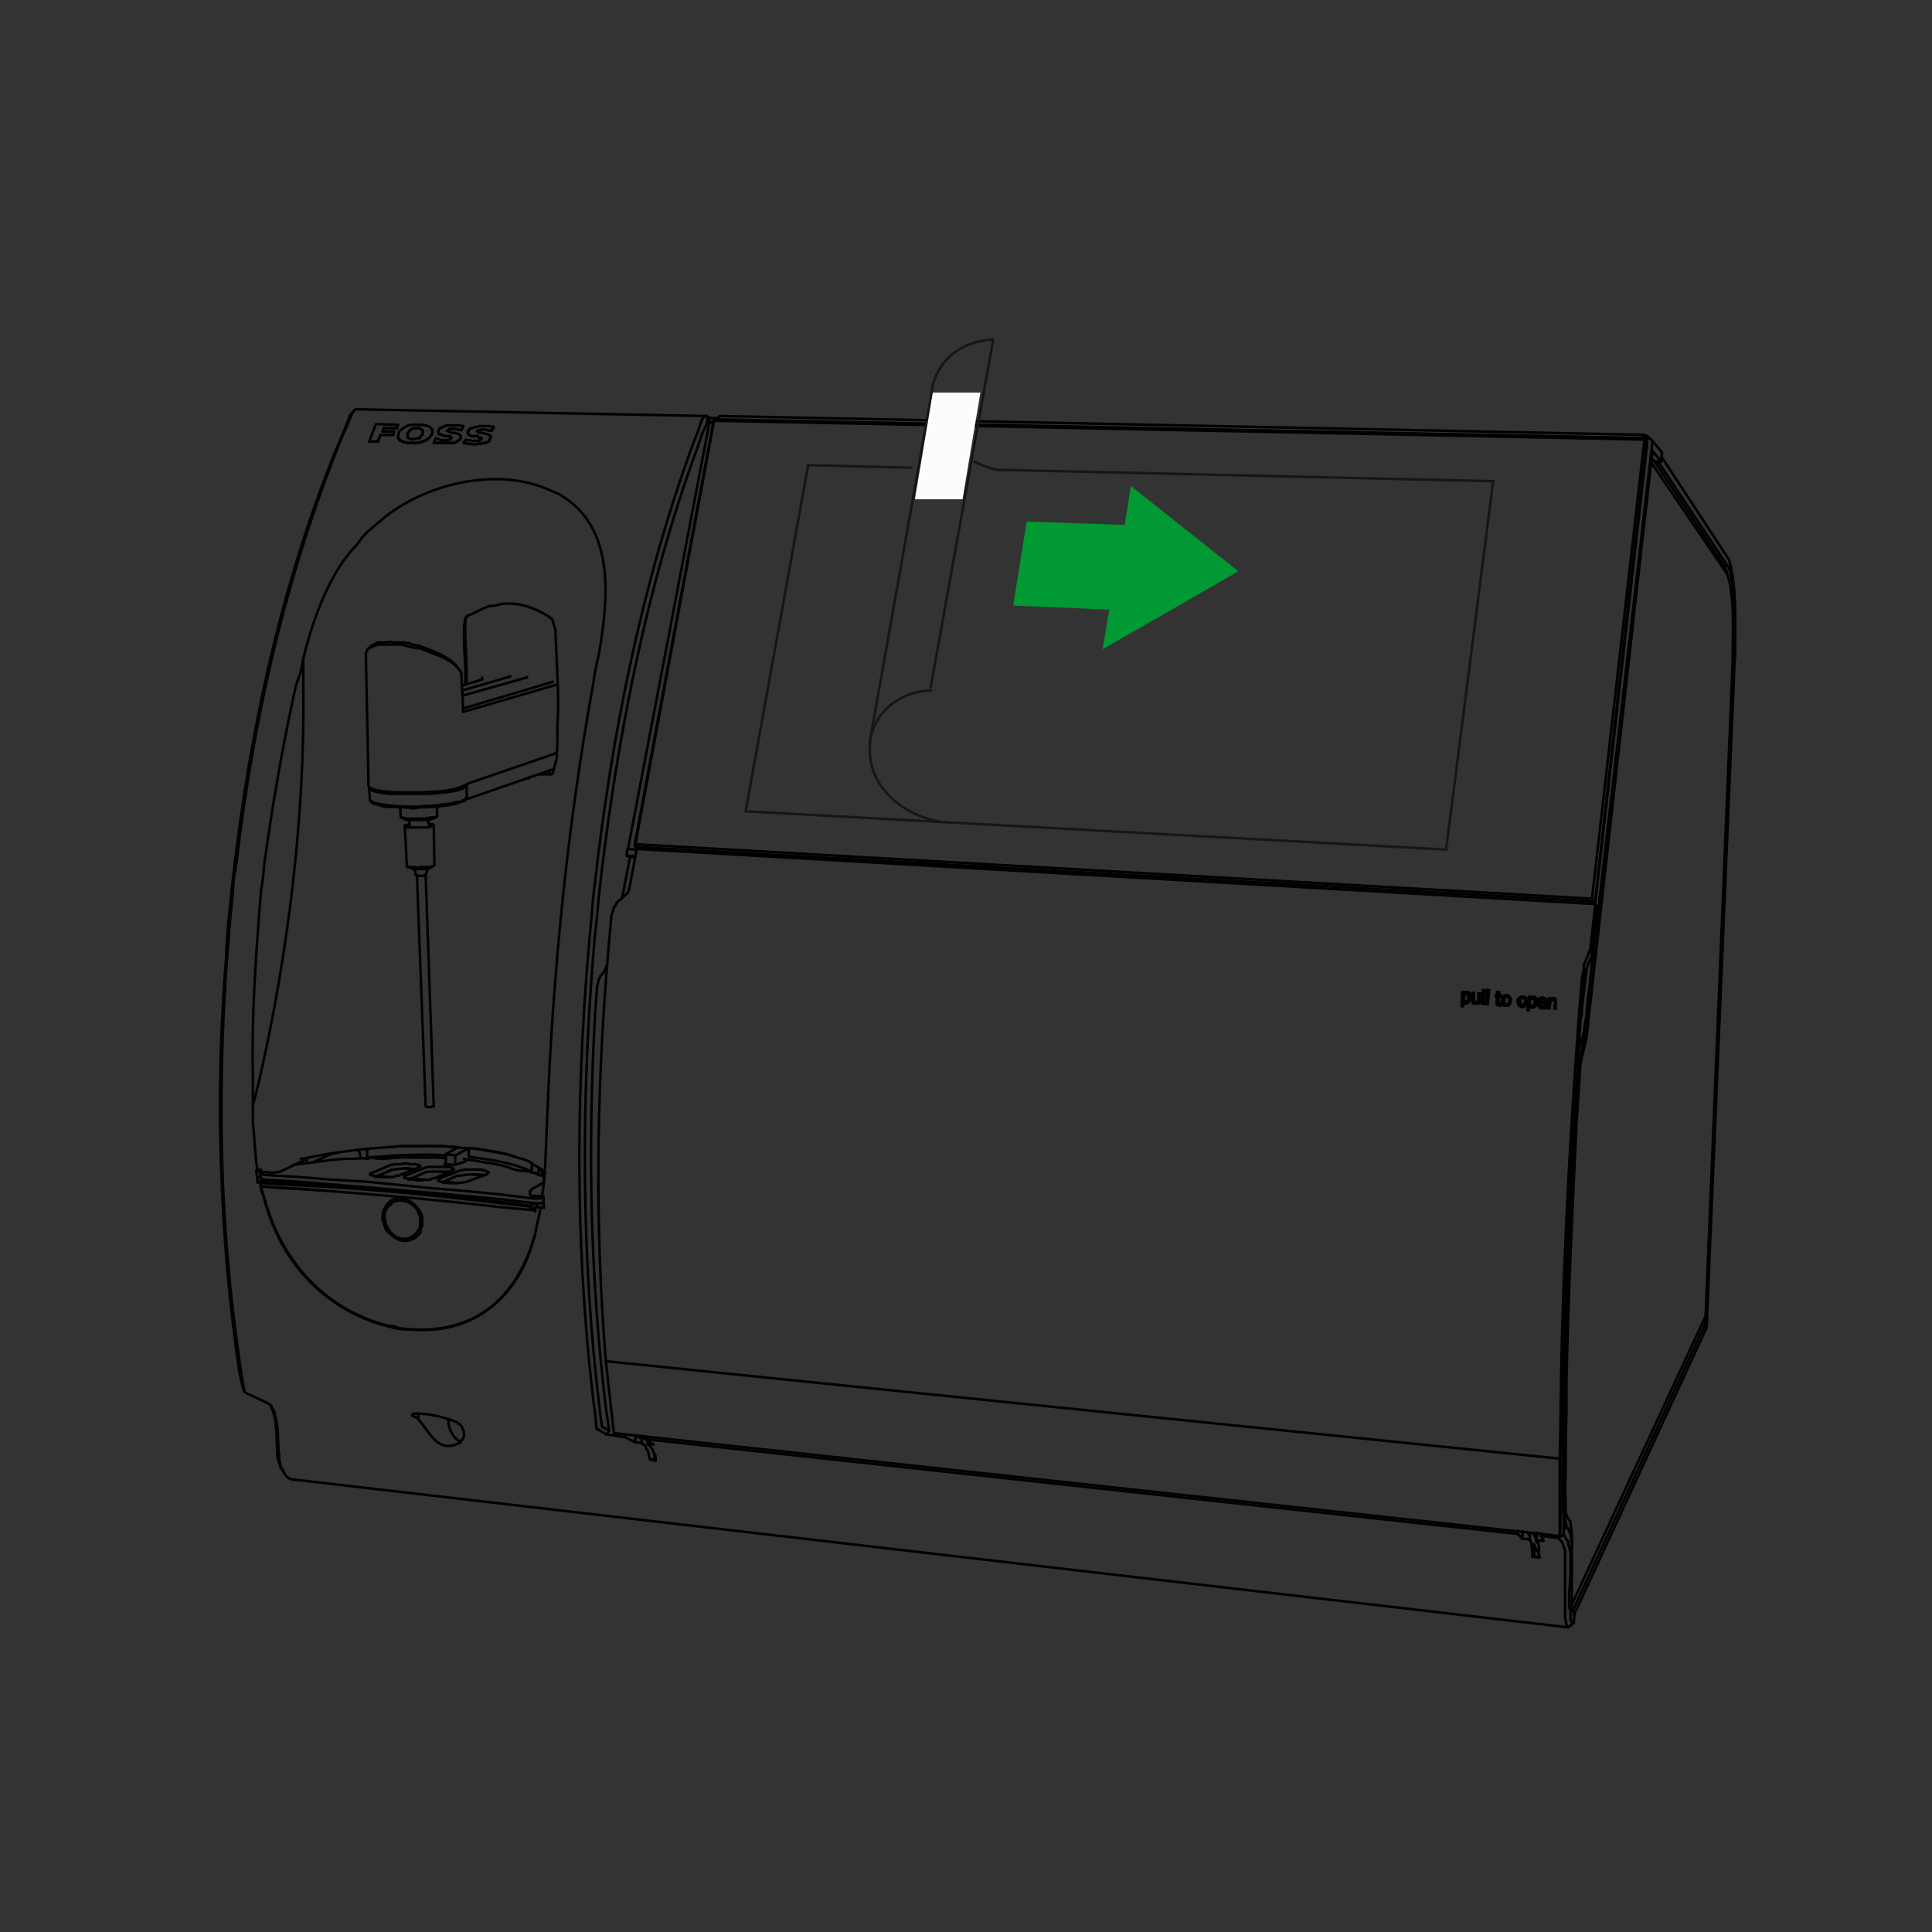<?xml version="1.0" encoding="utf-8"?>
<!-- Generator: Adobe Illustrator 23.0.1, SVG Export Plug-In . SVG Version: 6.00 Build 0)  -->
<svg version="1.1" id="Layer_1" xmlns="http://www.w3.org/2000/svg" xmlns:xlink="http://www.w3.org/1999/xlink" x="0px" y="0px"
	 viewBox="0 0 1000 1000" style="enable-background:new 0 0 1000 1000;" xml:space="preserve">
<rect x="0" y="0" width="1000" height="1000" fill="#333333" stroke="none"/>
<style type="text/css">
	.st0{fill:#AFB1B4;}
	.st1{fill:#CED0D1;}
	.st2{fill:none;stroke:#151616;stroke-width:0.99;stroke-miterlimit:10;}
	.st3{fill:none;stroke:#000000;stroke-width:6.561;stroke-miterlimit:10;}
	.st4{fill-rule:evenodd;clip-rule:evenodd;fill:#070A09;}
	.st5{fill-rule:evenodd;clip-rule:evenodd;fill:#009933;}
	.st6{fill:none;stroke:#000000;stroke-width:0.99;stroke-miterlimit:10;}
	.st7{fill:none;stroke:#000000;stroke-width:0.99;stroke-linecap:round;stroke-linejoin:round;stroke-miterlimit:10;}
	.st8{fill:none;stroke:#000000;stroke-width:1.305;stroke-linecap:round;stroke-linejoin:round;stroke-miterlimit:10;}
	.st9{fill:none;stroke:#151616;stroke-width:1.305;stroke-miterlimit:10;}
	.st10{fill-rule:evenodd;clip-rule:evenodd;fill:#FCFCFC;}
	.st11{fill:none;stroke:#FEFEFE;stroke-width:1.305;stroke-miterlimit:10;}
	.st12{fill:none;stroke:#000000;stroke-width:1.197;stroke-linecap:round;stroke-linejoin:round;stroke-miterlimit:10;}
	.st13{fill-rule:evenodd;clip-rule:evenodd;fill:#FFFFFF;}
	.st14{fill:none;stroke:#151616;stroke-width:1.197;stroke-miterlimit:10;}
	.st15{fill-rule:evenodd;clip-rule:evenodd;}
	.st16{fill:none;stroke:#000000;stroke-width:1.197;stroke-miterlimit:10;}
	.st17{fill:#FFFFFF;}
	.st18{fill-rule:evenodd;clip-rule:evenodd;fill:none;}
	.st19{fill:none;stroke:#009933;stroke-width:6.99;stroke-miterlimit:10;}
	.st20{fill:#009933;}
	.st21{fill:none;stroke:#009933;stroke-width:15.379;stroke-miterlimit:10;}
	.st22{fill:none;stroke:#000000;stroke-width:0.961;stroke-linecap:round;stroke-linejoin:round;stroke-miterlimit:10;}
	.st23{fill:none;stroke:#151616;stroke-width:1.049;stroke-miterlimit:10;}
	.st24{fill:#151616;}
	.st25{fill:none;stroke:#000000;stroke-width:0.961;stroke-miterlimit:10;}
	.st26{fill:none;stroke:#151616;stroke-width:0.961;stroke-miterlimit:10;}
	.st27{fill:none;stroke:#151616;stroke-width:0.225;stroke-miterlimit:10;}
	.st28{fill:none;stroke:#000000;stroke-width:0.993;stroke-linecap:round;stroke-linejoin:round;stroke-miterlimit:10;}
	.st29{fill:none;stroke:#151616;stroke-width:0.993;stroke-miterlimit:10;}
	.st30{fill:none;stroke:#FEFEFE;stroke-width:0.993;stroke-miterlimit:10;}
	.st31{fill:none;stroke:#151616;stroke-width:0.993;stroke-linecap:round;stroke-linejoin:round;stroke-miterlimit:10;}
	.st32{fill:none;stroke:#151616;stroke-width:1.259;stroke-miterlimit:10;}
	.st33{fill:none;stroke:#000000;stroke-width:1.625;stroke-linecap:round;stroke-linejoin:round;stroke-miterlimit:10;}
	.st34{fill:#8F9194;}
	.st35{fill:none;stroke:#151616;stroke-width:1.159;stroke-miterlimit:10;}
	.st36{fill:#AFB1B4;stroke:#000000;stroke-width:1.115;stroke-miterlimit:10;}
	.st37{fill:none;stroke:#009933;stroke-width:7.578;stroke-miterlimit:10;}
	.st38{fill:none;stroke:#009933;stroke-width:16.671;stroke-miterlimit:10;}
	.st39{fill:#FFFFFF;stroke:#151616;stroke-width:1.259;stroke-miterlimit:10;}
	.st40{fill:none;stroke:#000000;stroke-width:1.518;stroke-linecap:round;stroke-linejoin:round;stroke-miterlimit:10;}
	.st41{fill-rule:evenodd;clip-rule:evenodd;fill:#C8C8C8;}
	.st42{fill:#C7C7C7;}
	.st43{fill:none;stroke:#000000;stroke-width:1.508;stroke-linecap:round;stroke-linejoin:round;stroke-miterlimit:10;}
	.st44{fill:none;stroke:#151616;stroke-width:1.508;stroke-miterlimit:10;}
	.st45{fill:none;stroke:#000000;stroke-width:0.981;stroke-linecap:round;stroke-linejoin:round;stroke-miterlimit:10;}
	.st46{fill:none;stroke:#151616;stroke-width:0.981;stroke-miterlimit:10;}
	.st47{fill:none;stroke:#FEFEFE;stroke-width:0.981;stroke-miterlimit:10;}
	.st48{fill:none;stroke:#151616;stroke-width:0.981;stroke-linecap:round;stroke-linejoin:round;stroke-miterlimit:10;}
	.st49{fill:none;stroke:#151616;stroke-width:0.698;stroke-miterlimit:10;}
	.st50{fill:none;stroke:#151616;stroke-width:4.186;stroke-miterlimit:10;}
	.st51{fill:none;stroke:#000000;stroke-width:0.785;stroke-linecap:round;stroke-linejoin:round;stroke-miterlimit:10;}
	.st52{fill:none;stroke:#151616;stroke-width:0.785;stroke-miterlimit:10;}
	.st53{fill:none;stroke:#000000;stroke-width:1.078;stroke-linecap:round;stroke-linejoin:round;stroke-miterlimit:10;}
	.st54{fill:none;stroke:#151616;stroke-width:1.078;stroke-miterlimit:10;}
	.st55{fill-rule:evenodd;clip-rule:evenodd;fill:#009933;stroke:#009933;stroke-miterlimit:10;}
	.st56{fill:#CED0D1;stroke:#000000;stroke-width:1.115;stroke-miterlimit:10;}
	.st57{fill:#C8C8C8;}
	.st58{fill:none;stroke:#151616;stroke-width:1.518;stroke-miterlimit:10;}
	.st59{clip-path:url(#SVGID_4_);}
	.st60{clip-path:url(#SVGID_6_);}
	.st61{clip-path:url(#SVGID_8_);}
	.st62{clip-path:url(#SVGID_10_);}
	.st63{clip-path:url(#SVGID_14_);}
	.st64{clip-path:url(#SVGID_16_);}
	.st65{clip-path:url(#SVGID_18_);}
	.st66{clip-path:url(#SVGID_20_);}
	.st67{clip-path:url(#SVGID_24_);}
	.st68{clip-path:url(#SVGID_26_);}
	.st69{clip-path:url(#SVGID_28_);}
	.st70{clip-path:url(#SVGID_30_);}
	.st71{clip-path:url(#SVGID_34_);}
	.st72{clip-path:url(#SVGID_38_);}
	.st73{clip-path:url(#SVGID_42_);}
	.st74{clip-path:url(#SVGID_46_);}
	.st75{clip-path:url(#SVGID_48_);}
	.st76{clip-path:url(#SVGID_50_);}
	.st77{clip-path:url(#SVGID_52_);}
	.st78{fill:#7A7A7A;}
	.st79{clip-path:url(#SVGID_56_);}
	.st80{clip-path:url(#SVGID_58_);}
	.st81{clip-path:url(#SVGID_60_);}
	.st82{clip-path:url(#SVGID_62_);}
	.st83{clip-path:url(#SVGID_66_);}
	.st84{clip-path:url(#SVGID_68_);}
	.st85{clip-path:url(#SVGID_70_);}
	.st86{clip-path:url(#SVGID_72_);}
	.st87{clip-path:url(#SVGID_76_);}
	.st88{clip-path:url(#SVGID_78_);}
	.st89{clip-path:url(#SVGID_80_);}
	.st90{clip-path:url(#SVGID_82_);}
	.st91{clip-path:url(#SVGID_86_);}
	.st92{clip-path:url(#SVGID_88_);}
	.st93{clip-path:url(#SVGID_90_);fill:#FFFFFF;}
	.st94{clip-path:url(#SVGID_92_);}
	.st95{clip-path:url(#SVGID_94_);}
	.st96{clip-path:url(#SVGID_96_);}
	.st97{clip-path:url(#SVGID_98_);}
	.st98{clip-path:url(#SVGID_102_);}
	.st99{clip-path:url(#SVGID_104_);}
	.st100{clip-path:url(#SVGID_106_);fill:#FFFFFF;}
	.st101{clip-path:url(#SVGID_108_);}
	.st102{clip-path:url(#SVGID_110_);}
	.st103{clip-path:url(#SVGID_112_);}
	.st104{clip-path:url(#SVGID_114_);}
	.st105{clip-path:url(#SVGID_118_);}
	.st106{clip-path:url(#SVGID_120_);}
	.st107{clip-path:url(#SVGID_122_);}
</style>
<polyline class="st8" points="226.24,422.01 226.24,422.36 225.54,422.71 224.5,423.06 223.11,423.06 221.72,423.4 219.98,423.75 
	210.58,423.75 209.19,423.4 208.15,423.06 207.8,423.06 207.45,422.71 "/>
<polyline class="st8" points="208.49,423.4 208.84,423.75 210.93,424.45 221.37,424.45 222.76,424.1 224.85,423.4 225.54,423.06 "/>
<line class="st8" x1="208.49" y1="423.4" x2="207.45" y2="423.06"/>
<line class="st8" x1="225.54" y1="423.06" x2="226.24" y2="422.36"/>
<line class="st8" x1="226.24" y1="417.49" x2="226.24" y2="422.01"/>
<line class="st8" x1="207.1" y1="417.84" x2="207.45" y2="422.71"/>
<line class="st8" x1="287.48" y1="390" x2="288.17" y2="390"/>
<polyline class="st8" points="287.48,354.51 287.13,354.51 286.78,354.86 286.43,354.86 "/>
<polyline class="st8" points="286.09,352.77 285.74,353.12 285.39,353.12 "/>
<polyline class="st8" points="263.47,350.34 263.82,350.34 264.17,349.99 "/>
<line class="st8" x1="249.55" y1="350.68" x2="249.55" y2="351.73"/>
<polyline class="st8" points="272.52,350.68 272.86,350.68 272.52,350.34 "/>
<line class="st8" x1="287.48" y1="390" x2="241.9" y2="405.66"/>
<path class="st8" d="M190.75,406.7l0.35,0.7l0.35,0.35c4.39,2.43,15.23,2.43,20.18,2.44h6.26c5.71-0.32,17.11-0.57,21.92-3.48
	l1.04-0.35h0.7l0.35-0.7"/>
<line class="st8" x1="263.47" y1="350.34" x2="239.46" y2="357.3"/>
<line class="st8" x1="272.52" y1="350.68" x2="239.46" y2="360.08"/>
<line class="st8" x1="286.78" y1="398" x2="242.59" y2="413.31"/>
<line class="st8" x1="239.46" y1="366.69" x2="239.81" y2="366.69"/>
<line class="st8" x1="239.11" y1="354.86" x2="249.55" y2="351.73"/>
<line class="st8" x1="285.39" y1="353.12" x2="239.81" y2="366.69"/>
<line class="st8" x1="239.81" y1="368.43" x2="286.43" y2="354.86"/>
<line class="st8" x1="241.9" y1="413.31" x2="242.59" y2="413.31"/>
<line class="st8" x1="241.9" y1="413.31" x2="241.55" y2="412.62"/>
<path class="st8" d="M189.36,338.16l0.35-1.04l0.35-0.35l0.35-1.04l0.7-0.35l1.04-0.35l1.39-0.7l1.04-0.35l2.09-0.35h11.13l2.44,0.7
	l2.78,0.7l2.09,0.35l2.78,0.35c7.6,3.49,15.15,4.36,20.53,11.83l0.35,0.7v0.7"/>
<path class="st8" d="M236.33,344.77l-1.39-1.39c-3.98-4.04-12.4-6.98-17.75-9.05l-2.09-0.35l-1.74-0.35l-1.74-0.7l-2.09-0.35h-5.57
	l-1.39-0.35h-1.74l-1.39,0.35h-4.18l-0.7,0.35l-1.04,0.7l-1.39,0.7"/>
<line class="st8" x1="236.33" y1="344.77" x2="237.37" y2="346.16"/>
<line class="st8" x1="190.75" y1="335.72" x2="192.14" y2="334.33"/>
<line class="st8" x1="238.77" y1="348.94" x2="239.81" y2="368.43"/>
<line class="st8" x1="189.36" y1="338.16" x2="190.75" y2="406.7"/>
<path class="st8" d="M192.84,415.75l0.7,0.35h1.04c6.03,2.95,13.78,0.75,19.14,2.44l3.13-0.7h3.13c3.24,0.05,15.73-1.08,18.44-2.78
	l2.09-0.7"/>
<path class="st8" d="M191.1,407.4v0.7l0.35,0.7c3.2,1.24,3.95,1.08,7.31,1.74l2.78,0.35h2.44c5.34,0,10.67,0,16.01,0h2.78l3.48-0.35
	l2.78-0.35c4.06-0.09,8.48-1.06,12.18-2.78l0.35-0.7l-0.35-0.35"/>
<path class="st8" d="M191.45,414.36l0.35,0.35l1.04,0.35c1.4,1.61,18.35,2.79,20.53,2.44h3.48l3.48-0.35h2.78l3.13-0.35l5.57-0.7
	l2.44-0.35l2.09-0.7h2.09l1.04-0.7l1.39-0.7l0.35-0.35l0.35-0.7"/>
<line class="st8" x1="192.84" y1="415.75" x2="192.14" y2="414.71"/>
<line class="st8" x1="240.51" y1="414.36" x2="241.2" y2="413.66"/>
<line class="st8" x1="273.56" y1="402.88" x2="273.56" y2="402.88"/>
<line class="st8" x1="274.26" y1="402.18" x2="273.91" y2="402.53"/>
<line class="st8" x1="273.56" y1="402.88" x2="273.91" y2="402.53"/>
<line class="st8" x1="272.86" y1="402.88" x2="273.56" y2="402.88"/>
<line class="st8" x1="191.45" y1="414.36" x2="191.1" y2="407.75"/>
<line class="st8" x1="241.55" y1="412.62" x2="241.55" y2="406.7"/>
<line class="st8" x1="284.35" y1="398.7" x2="284.69" y2="400.79"/>
<line class="st8" x1="369.59" y1="217.77" x2="851.15" y2="227.51"/>
<line class="st8" x1="851.5" y1="226.81" x2="370.29" y2="217.42"/>
<line class="st8" x1="851.15" y1="227.51" x2="824.01" y2="465.16"/>
<polyline class="st8" points="825.75,465.51 852.2,228.21 852.2,227.51 851.5,226.81 "/>
<line class="st8" x1="824.01" y1="465.16" x2="328.88" y2="436.98"/>
<polyline class="st8" points="329.23,438.37 824.36,466.55 825.06,466.2 825.75,465.51 "/>
<line class="st8" x1="328.88" y1="436.97" x2="369.59" y2="217.77"/>
<polyline class="st8" points="369.25,218.46 328.54,436.97 328.54,437.67 329.23,438.37 "/>
<polyline class="st8" points="370.29,217.42 369.59,217.42 369.25,217.77 369.25,218.46 "/>
<line class="st8" x1="825.75" y1="466.9" x2="825.75" y2="467.94"/>
<line class="st8" x1="852.54" y1="229.95" x2="825.75" y2="466.9"/>
<line class="st8" x1="852.54" y1="229.6" x2="852.54" y2="229.95"/>
<line class="st8" x1="328.88" y1="438.02" x2="330.28" y2="439.41"/>
<line class="st8" x1="852.2" y1="227.86" x2="852.54" y2="229.6"/>
<path class="st8" d="M798.26,521.87H800l0.35-0.35v-1.04l-0.35,0.35h-1.04v0.35h-0.35l-0.7-0.35l-0.35-0.35l-0.7-0.35v-1.04
	l3.83,0.35v-1.74l-1.04-1.04h-0.35l-0.7-0.35h-0.7l-1.04,0.35c-0.72,0.92-0.74,2.24-0.7,3.48l0.35,0.7l0.7,1.04H798.26z"/>
<polygon class="st8" points="798.61,517 798.96,517 799.31,517.7 799.66,518.05 799.66,518.74 796.87,518.39 797.22,517.7 
	797.92,517 798.26,517 "/>
<line class="st8" x1="796.87" y1="518.39" x2="799.66" y2="518.74"/>
<polyline class="st8" points="796.87,519.09 796.87,520.13 797.22,520.48 797.57,520.48 798.26,520.83 798.61,521.18 798.96,520.83 
	"/>
<polyline class="st8" points="800.35,520.48 800.35,521.53 799.31,521.87 "/>
<polyline class="st8" points="798.27,517 797.92,517 797.22,517.7 796.87,518.39 "/>
<line class="st8" x1="800.7" y1="518.74" x2="800.7" y2="519.44"/>
<polyline class="st8" points="800,517 800.7,517.7 800.7,518.74 "/>
<polyline class="st8" points="798.61,516.31 798.96,516.65 799.66,516.65 800,517 "/>
<line class="st8" x1="798.27" y1="516.31" x2="798.61" y2="516.31"/>
<line class="st8" x1="769.39" y1="519.79" x2="770.08" y2="519.79"/>
<line class="st8" x1="769.73" y1="512.48" x2="769.39" y2="519.79"/>
<path class="st8" d="M770.08,519.79l0.7-7.31L770.08,519.79z"/>
<path class="st8" d="M770.78,512.48h-1.04H770.78z"/>
<polygon class="st8" points="767.99,519.79 768.34,512.48 767.65,512.48 766.95,519.44 "/>
<polyline class="st8" points="767.65,512.48 768.34,512.48 767.99,519.79 "/>
<polyline class="st8" points="774.6,518.39 774.6,519.44 774.95,519.44 774.95,520.13 776,520.48 "/>
<line class="st8" x1="774.95" y1="515.96" x2="774.6" y2="518.39"/>
<line class="st8" x1="774.26" y1="515.96" x2="774.95" y2="515.96"/>
<line class="st8" x1="774.26" y1="514.92" x2="774.26" y2="515.96"/>
<path class="st8" d="M774.95,514.92h-0.7H774.95z"/>
<line class="st8" x1="774.95" y1="513.52" x2="774.95" y2="514.92"/>
<polyline class="st8" points="776,513.52 774.95,513.52 776,513.52 "/>
<polyline class="st8" points="776,514.92 776,513.52 776,514.92 "/>
<polyline class="st8" points="777.39,515.26 776,514.92 777.39,515.26 "/>
<polyline class="st8" points="776,520.48 777.04,520.48 777.04,519.44 777.04,520.48 "/>
<polyline class="st8" points="777.04,519.44 776,519.44 776.69,519.44 "/>
<path class="st8" d="M776,519.44h-0.35H776z"/>
<polygon class="st8" points="775.65,519.44 775.3,519.09 775.3,518.74 775.65,518.05 "/>
<path class="st8" d="M775.65,518.05v-2.09V518.05z"/>
<polyline class="st8" points="775.65,515.96 777.39,515.96 777.39,515.26 777.39,515.96 "/>
<polygon class="st8" points="765.56,519.44 766.25,514.22 765.21,514.22 765.21,518.05 764.17,518.74 763.47,518.74 762.77,518.39 
	762.77,513.87 762.08,513.87 762.08,519.09 762.77,519.44 764.17,519.44 764.86,519.09 764.86,519.44 "/>
<polyline class="st8" points="762.77,513.87 762.77,517 762.77,518.05 763.47,518.74 763.82,518.74 "/>
<polyline class="st8" points="765.21,514.22 766.25,514.22 765.56,519.44 "/>
<line class="st8" x1="762.08" y1="513.87" x2="762.77" y2="513.87"/>
<polyline class="st8" points="764.86,519.09 764.51,519.44 763.82,519.44 "/>
<polyline class="st8" points="779.13,520.48 780.17,520.48 781.22,520.13 781.22,519.79 781.56,519.44 781.91,517.7 781.91,518.74 
	781.56,519.44 781.22,520.13 780.87,520.48 780.17,520.48 "/>
<polyline class="st8" points="777.39,517.7 777.39,519.09 777.74,519.44 778.08,520.13 778.43,520.48 779.13,520.48 "/>
<polyline class="st8" points="781.22,517.7 781.22,519.09 780.87,519.44 780.52,519.44 780.17,519.79 779.82,519.79 780.17,519.79 
	"/>
<polygon class="st8" points="779.82,519.79 778.78,519.44 778.43,519.09 778.43,517.7 778.43,519.09 778.78,519.44 "/>
<polygon class="st8" points="781.91,517.7 781.91,516.66 781.56,516.31 781.22,515.96 780.87,515.26 780.17,515.26 780.87,515.26 
	781.22,515.96 781.56,516.31 781.91,516.66 "/>
<polyline class="st8" points="780.17,515.26 779.13,515.26 778.43,515.96 778.08,515.96 777.74,516.66 777.39,517.7 "/>
<line class="st8" x1="779.13" y1="515.26" x2="780.17" y2="515.26"/>
<polyline class="st8" points="778.43,517.7 778.43,516.66 779.13,515.96 780.17,515.96 "/>
<polyline class="st8" points="779.13,515.96 778.78,516.31 778.43,517 778.43,517.7 "/>
<polyline class="st8" points="780.17,515.96 780.52,515.96 780.87,516.31 781.22,517 781.22,517.7 "/>
<polygon class="st8" points="761.04,516.65 761.04,514.92 760.69,514.57 760.34,513.87 759.99,513.52 758.6,513.52 757.9,514.22 
	757.9,513.52 756.86,513.52 756.51,520.83 757.21,520.83 757.56,518.74 758.25,519.44 758.6,519.44 759.99,518.74 760.34,518.05 
	760.69,517.7 "/>
<polygon class="st8" points="757.9,515.26 758.6,514.57 759.3,514.57 759.64,514.92 759.99,514.92 759.99,517.7 759.64,517.7 
	759.3,518.05 759.3,518.39 758.25,518.39 757.9,518.05 757.56,518.05 "/>
<line class="st8" x1="758.6" y1="518.39" x2="758.6" y2="518.39"/>
<polyline class="st8" points="758.6,514.57 758.25,514.57 757.9,515.26 "/>
<polyline class="st8" points="756.86,513.52 757.9,513.52 757.9,514.22 "/>
<polyline class="st8" points="758.6,513.52 759.99,513.52 760.34,513.87 761.03,515.96 761.03,516.65 "/>
<polyline class="st8" points="757.9,515.26 757.56,518.05 757.9,518.05 758.25,518.39 758.6,518.39 "/>
<line class="st8" x1="757.56" y1="518.74" x2="757.21" y2="520.83"/>
<polyline class="st8" points="761.04,516.65 761.04,517.35 760.69,517.7 759.99,518.74 759.3,519.44 "/>
<polyline class="st8" points="793.05,521.53 793.74,521.53 794.79,520.48 795.48,520.13 795.48,518.74 795.48,519.44 795.13,520.48 
	794.44,520.83 793.74,521.53 "/>
<polyline class="st8" points="791.65,520.83 792.35,521.18 792.7,521.53 793.05,521.53 "/>
<polyline class="st8" points="791.31,522.92 791.65,520.83 791.31,522.92 "/>
<line class="st8" x1="790.61" y1="522.92" x2="791.31" y2="522.92"/>
<polygon class="st8" points="793.05,520.48 791.65,520.48 792.7,520.48 "/>
<path class="st8" d="M791.65,520.48l0.35-3.13L791.65,520.48z"/>
<polygon class="st8" points="795.48,518.74 795.48,517 794.79,516.31 794.09,515.96 793.74,515.96 794.09,515.96 794.79,516.31 
	795.48,517 795.48,517.7 "/>
<polyline class="st8" points="793.74,515.96 793.05,516.31 792.7,516.31 792,516.66 "/>
<line class="st8" x1="793.39" y1="515.96" x2="793.74" y2="515.96"/>
<path class="st8" d="M792,516.65l0.35-0.7L792,516.65z"/>
<path class="st8" d="M792.35,515.96h-1.04H792.35z"/>
<line class="st8" x1="791.31" y1="515.96" x2="790.61" y2="522.92"/>
<polyline class="st8" points="792,517.35 792.7,517 793.05,516.66 793.39,516.66 "/>
<polyline class="st8" points="793.05,516.66 792.7,517 792,517.35 "/>
<polyline class="st8" points="793.39,516.66 794.09,517 794.44,517.35 794.44,518.74 794.09,519.79 794.09,520.13 793.74,520.48 
	793.05,520.48 793.39,520.48 "/>
<polygon class="st8" points="786.78,518.05 786.78,517.35 787.13,516.66 787.83,516.31 788.52,516.66 788.87,516.66 789.57,517.7 
	789.57,518.39 788.87,519.44 788.87,519.79 788.18,520.48 787.48,520.48 787.13,520.13 786.78,519.44 "/>
<polygon class="st8" points="789.91,518.39 789.91,516.66 789.57,516.31 788.87,515.96 787.13,515.96 786.78,516.31 786.09,516.66 
	785.74,517 785.39,518.05 785.74,519.44 786.09,520.13 786.09,520.48 787.48,521.18 788.52,521.18 789.57,520.48 789.91,519.79 "/>
<polyline class="st8" points="787.48,516.66 786.78,516.66 786.78,518.05 "/>
<polyline class="st8" points="787.13,515.96 788.87,515.96 789.57,516.31 789.91,516.66 789.91,518.39 "/>
<polyline class="st8" points="786.78,518.05 786.78,520.13 787.48,520.48 788.18,520.48 "/>
<polyline class="st8" points="789.91,518.39 789.91,520.13 789.57,520.48 788.87,520.83 788.52,521.18 "/>
<line class="st8" x1="804.53" y1="521.87" x2="805.22" y2="522.22"/>
<line class="st8" x1="804.88" y1="519.44" x2="804.53" y2="521.87"/>
<line class="st8" x1="804.88" y1="517.7" x2="804.88" y2="519.44"/>
<line class="st8" x1="803.83" y1="517.7" x2="804.88" y2="517.7"/>
<polyline class="st8" points="802.44,518.05 803.14,517.7 803.83,517.7 "/>
<polyline class="st8" points="803.48,517.7 803.14,517.7 802.44,518.05 "/>
<polyline class="st8" points="802.09,521.87 802.44,518.05 802.09,521.87 "/>
<path class="st8" d="M805.22,522.22v-3.48V522.22z"/>
<polygon class="st8" points="805.22,518.74 805.22,517.7 804.88,516.66 804.18,516.66 804.88,516.66 805.22,517 805.22,517.7 "/>
<polyline class="st8" points="804.18,516.66 803.14,516.66 802.44,517.35 "/>
<line class="st8" x1="803.48" y1="516.66" x2="804.18" y2="516.66"/>
<path class="st8" d="M802.44,517.35v-0.7V517.35z"/>
<path class="st8" d="M802.44,516.66h-0.7H802.44z"/>
<polyline class="st8" points="801.75,516.66 801.05,521.87 802.09,521.87 "/>
<path class="st8" d="M807.31,755l0.35-14.96c0.6-72.01,4.33-144.27,9.74-216.08l1.39-17.05"/>
<path class="st8" d="M313.58,704.55l-1.04-13.92c-4.67-67.1-3.34-133.09,2.44-200.07l1.39-15.66"/>
<line class="st8" x1="313.58" y1="704.55" x2="807.31" y2="755"/>
<polyline class="st8" points="819.84,507.61 818.79,519.79 817.75,532.31 817.05,544.49 "/>
<path class="st8" d="M814.62,573.72l-0.7,16.35c-2.2,27.63-2.8,54.18-3.83,81.77l-0.7,16.01l-0.35,15.66l-0.35,15.66v14.96
	l-0.7,15.31"/>
<line class="st8" x1="807.66" y1="793.27" x2="807.31" y2="795.01"/>
<line class="st8" x1="317.75" y1="741.78" x2="807.31" y2="795.01"/>
<polyline class="st8" points="820.19,503.78 819.84,504.82 819.84,507.61 "/>
<line class="st8" x1="822.62" y1="497.87" x2="820.19" y2="503.78"/>
<polyline class="st8" points="824.01,491.95 824.01,493.69 823.67,495.43 822.97,496.82 822.62,497.87 "/>
<line class="st8" x1="826.45" y1="469.68" x2="824.01" y2="491.95"/>
<line class="st8" x1="825.75" y1="467.94" x2="826.45" y2="469.68"/>
<line class="st8" x1="823.32" y1="489.86" x2="825.75" y2="467.94"/>
<polyline class="st8" points="822.62,492.65 822.97,491.95 823.32,490.91 823.32,489.86 "/>
<line class="st8" x1="820.19" y1="498.56" x2="822.62" y2="492.65"/>
<polyline class="st8" points="818.79,506.91 819.49,502.74 819.84,501.35 819.84,499.61 820.19,498.56 "/>
<line class="st8" x1="807.31" y1="795.01" x2="807.31" y2="755"/>
<line class="st8" x1="317.75" y1="741.78" x2="313.58" y2="704.55"/>
<polyline class="st8" points="316.36,474.9 316.71,473.16 317.4,471.07 317.75,469.68 318.79,468.29 319.14,467.25 324.71,462.38 
	325.41,460.98 325.75,459.94 "/>
<line class="st8" x1="329.58" y1="439.41" x2="825.75" y2="467.94"/>
<line class="st8" x1="325.75" y1="459.94" x2="329.58" y2="439.41"/>
<line class="st8" x1="807.66" y1="750.82" x2="807.66" y2="751.17"/>
<line class="st8" x1="807.66" y1="750.82" x2="808.01" y2="749.43"/>
<line class="st8" x1="807.66" y1="793.27" x2="807.66" y2="751.17"/>
<line class="st8" x1="793.39" y1="793.27" x2="795.48" y2="796.75"/>
<line class="st8" x1="790.61" y1="792.93" x2="791.31" y2="794.32"/>
<line class="st8" x1="794.09" y1="799.88" x2="796.53" y2="804.41"/>
<line class="st8" x1="330.62" y1="743.86" x2="331.32" y2="744.21"/>
<line class="st8" x1="329.93" y1="743.17" x2="330.62" y2="743.86"/>
<line class="st8" x1="333.06" y1="744.21" x2="332.02" y2="743.17"/>
<line class="st8" x1="334.1" y1="744.21" x2="333.06" y2="744.21"/>
<line class="st8" x1="331.32" y1="744.21" x2="333.76" y2="744.21"/>
<polyline class="st8" points="893.95,297.1 893.6,295.36 892.91,293.97 892.91,293.27 892.21,292.58 856.72,239.34 856.72,238.99 
	"/>
<polyline class="st8" points="810.1,787.01 810.44,788.05 810.79,789.45 810.79,790.84 "/>
<path class="st8" d="M858.46,239.34l35.49,53.24l0.7,0.7c1.11,2.98,2.39,9.34,2.09,12.53l0.7,6.26c0.53,9.82,0.38,17.69,0,27.49
	l-0.35,4.52l-13.92,339.94l-69.24,149.97"/>
<line class="st8" x1="858.46" y1="239.34" x2="856.72" y2="239.34"/>
<path class="st8" d="M882.82,681.23l13.92-336.46c-0.09-12.99,1.63-35.54-2.78-47.67l-39.32-57.76"/>
<line class="st8" x1="821.93" y1="530.22" x2="821.23" y2="529.88"/>
<line class="st8" x1="844.89" y1="325.28" x2="821.93" y2="530.23"/>
<line class="st8" x1="819.14" y1="545.53" x2="818.45" y2="545.19"/>
<polyline class="st8" points="821.93,530.22 821.58,533.7 821.23,536.84 820.53,539.97 819.84,542.75 819.14,545.53 "/>
<line class="st8" x1="818.1" y1="550.41" x2="817.4" y2="550.41"/>
<line class="st8" x1="819.14" y1="545.53" x2="818.1" y2="550.41"/>
<line class="st8" x1="810.44" y1="783.53" x2="810.09" y2="783.53"/>
<path class="st8" d="M818.1,550.41l-1.04,15.31l-1.04,15.66c-2.17,44.69-4.31,89.57-5.22,134.31v14.27l-0.35,13.57v13.57
	l-0.35,13.22l0.35,13.22l1.39,2.78l1.04,1.04v1.74l0.35,1.74l0.35,2.44v8.35"/>
<line class="st8" x1="813.57" y1="830.5" x2="882.82" y2="681.23"/>
<line class="st8" x1="883.16" y1="684.02" x2="881.42" y2="684.02"/>
<line class="st8" x1="883.16" y1="687.5" x2="814.62" y2="836.07"/>
<polyline class="st8" points="883.51,682.97 883.51,686.45 883.16,686.8 883.16,687.5 "/>
<line class="st8" x1="897.78" y1="343.73" x2="883.51" y2="682.97"/>
<path class="st8" d="M894.3,288.75l0.7,1.04c4.26,15.01,2.9,33.88,3.13,49.41l-0.35,4.52"/>
<line class="st8" x1="859.85" y1="236.21" x2="894.3" y2="288.75"/>
<line class="st8" x1="858.81" y1="238.99" x2="858.46" y2="239.34"/>
<line class="st8" x1="190.05" y1="599.81" x2="191.1" y2="599.47"/>
<line class="st8" x1="274.26" y1="606.43" x2="274.6" y2="606.77"/>
<polyline class="st8" points="276.34,622.78 280.52,622.78 281.22,622.43 "/>
<polyline class="st8" points="134.73,609.56 135.08,609.9 136.12,610.6 136.82,610.6 "/>
<polyline class="st8" points="136.82,608.16 136.12,607.82 135.08,607.82 135.08,607.12 134.73,607.12 134.73,606.77 135.08,606.77 
	"/>
<polyline class="st8" points="281.22,620 280.52,620 279.48,620.34 276.34,620.34 "/>
<line class="st8" x1="134.73" y1="607.12" x2="134.73" y2="609.56"/>
<path class="st8" d="M276.34,622.78l-17.4-2.09c-34.78-3.32-69.57-6.2-104.38-9.05l-17.75-1.04"/>
<polyline class="st8" points="136.82,608.16 154.56,609.21 171.96,610.6 189.71,611.64 224.5,615.12 241.9,616.52 258.95,618.26 
	276.34,620.34 "/>
<line class="st8" x1="236.68" y1="608.51" x2="229.02" y2="611.99"/>
<path class="st8" d="M250.25,608.16h-1.39c-3.6-0.44-7.25-0.28-10.79,0.35h-1.39"/>
<line class="st8" x1="219.28" y1="607.12" x2="211.63" y2="610.6"/>
<path class="st8" d="M232.85,606.43h-1.39c-2.49,0.21-9.18-0.42-11.13,0.35l-1.04,0.35"/>
<line class="st8" x1="202.23" y1="605.73" x2="194.23" y2="609.21"/>
<path class="st8" d="M215.11,605.38l-1.39-0.35c-5.6-0.66-5.5-0.05-10.79,0.35l-0.7,0.35"/>
<line class="st8" x1="216.5" y1="604.34" x2="207.1" y2="608.16"/>
<polyline class="st8" points="192.49,607.12 202.23,602.95 202.93,602.95 203.97,602.6 207.1,602.6 208.84,602.25 210.58,602.25 
	211.97,602.6 215.11,602.6 216.15,602.95 216.84,602.95 217.54,603.64 217.54,603.99 217.19,603.99 216.5,604.34 "/>
<polyline class="st8" points="207.1,608.16 206.41,608.51 205.01,608.51 203.62,609.21 195.27,609.21 193.88,608.51 192.84,608.51 
	192.14,608.16 191.44,608.16 191.44,607.82 191.79,607.12 192.49,607.12 "/>
<line class="st8" x1="234.24" y1="605.73" x2="224.85" y2="609.9"/>
<polyline class="st8" points="209.89,608.51 219.28,604.69 221.37,603.99 232.5,603.99 233.55,604.34 234.94,605.03 234.94,605.38 
	234.59,605.73 234.24,605.73 "/>
<polyline class="st8" points="224.85,609.9 223.8,609.9 222.76,610.6 219.63,610.6 217.89,610.95 216.15,610.95 214.41,610.6 
	211.63,610.6 210.58,609.9 209.54,609.9 209.19,609.56 209.19,608.51 209.89,608.51 "/>
<line class="st8" x1="251.99" y1="607.82" x2="242.59" y2="611.3"/>
<polyline class="st8" points="227.63,609.9 236.68,606.43 238.07,605.73 239.11,605.73 240.51,605.38 248.86,605.38 250.25,605.73 
	250.94,605.73 251.99,606.43 252.34,606.43 253.03,606.77 252.34,607.12 251.99,607.82 "/>
<path class="st8" d="M242.59,611.3l-0.7,0.35c-3.81,0.79-10.96,1.36-14.61-0.35h-0.35v-0.7h0.35l0.35-0.7"/>
<line class="st8" x1="190.05" y1="599.81" x2="187.62" y2="599.47"/>
<line class="st8" x1="277.04" y1="607.12" x2="274.6" y2="606.77"/>
<polyline class="st8" points="240.85,601.21 235.63,602.95 230.07,602.6 230.76,602.6 "/>
<path class="st8" d="M151.78,602.95l4.87-0.7c8.02-0.69,18.2-2.78,25.75-2.44l5.22-0.35"/>
<polyline class="st8" points="277.04,607.12 278.78,608.16 280.52,608.51 281.91,609.21 "/>
<line class="st8" x1="135.08" y1="606.43" x2="135.08" y2="606.77"/>
<line class="st8" x1="274.6" y1="626.26" x2="277.04" y2="624.87"/>
<path class="st8" d="M274.6,626.26l-14.96-1.39c-36.09-4.12-71.97-7.27-108.21-9.74l-16.35-1.04"/>
<line class="st8" x1="277.74" y1="624.52" x2="277.74" y2="622.78"/>
<line class="st8" x1="135.08" y1="611.3" x2="137.51" y2="610.6"/>
<line class="st8" x1="276.69" y1="622.78" x2="274.6" y2="624.17"/>
<line class="st8" x1="135.08" y1="612.34" x2="135.08" y2="611.3"/>
<line class="st8" x1="274.6" y1="624.17" x2="274.6" y2="624.52"/>
<line class="st8" x1="274.6" y1="626.26" x2="274.6" y2="624.52"/>
<line class="st8" x1="135.08" y1="612.34" x2="135.08" y2="614.08"/>
<line class="st8" x1="134.73" y1="609.21" x2="134.03" y2="609.21"/>
<path class="st8" d="M274.6,624.17l-15.31-2.09c-35.98-4.18-72.13-6.72-108.21-9.74l-16.01-1.04"/>
<path class="st8" d="M135.08,612.34l16.01,1.04c36.18,1.47,72.26,5.21,108.21,9.39l15.31,1.74"/>
<line class="st8" x1="139.25" y1="606.77" x2="134.03" y2="606.43"/>
<line class="st8" x1="276.69" y1="618.95" x2="281.22" y2="619.3"/>
<polyline class="st8" points="274.26,617.91 274.26,618.26 274.6,618.6 275.3,618.95 276.69,618.95 "/>
<polyline class="st8" points="139.25,606.77 140.99,607.12 142.04,606.77 143.43,606.77 144.47,606.43 145.17,606.43 "/>
<line class="st8" x1="274.26" y1="617.56" x2="274.26" y2="617.91"/>
<line class="st8" x1="164.3" y1="600.51" x2="161.87" y2="601.55"/>
<polyline class="st8" points="174.74,596.68 171.26,597.38 168.83,598.42 166.74,599.47 164.3,600.51 "/>
<line class="st8" x1="158.74" y1="601.9" x2="158.74" y2="599.81"/>
<line class="st8" x1="145.17" y1="606.43" x2="158.74" y2="599.81"/>
<polyline class="st8" points="274.26,617.56 274.26,616.52 274.95,616.17 275.3,615.47 "/>
<line class="st8" x1="281.56" y1="611.99" x2="275.3" y2="615.47"/>
<path class="st8" d="M218.58,632.17v-2.09l-0.7-2.09c-4.84-9.44-16.26-11.11-19.49-0.7l-0.35,2.09v2.09l0.7,1.74l0.7,2.44l1.04,1.74
	l1.74,1.39l1.39,1.39l1.74,1.04l1.74,0.7l2.09,0.35h1.74l2.09-0.7l1.74-0.7l2.78-2.78l0.35-2.09l0.7-1.74V632.17z"/>
<path class="st8" d="M217.54,632.17v-2.09l-0.7-1.74c-1.94-7.45-14.1-10.03-17.4-2.09l-0.7,2.44v1.74l0.7,1.74l0.35,2.09l1.04,1.74
	l1.39,2.09l1.04,1.04l1.74,1.04l1.74,0.7c3.96,0.95,5.31,0.34,8.35-2.09l1.04-1.39l1.04-1.74l0.35-1.74V632.17z"/>
<path class="st8" d="M213.37,640.18l-1.39,0.7c-10.58,3.09-17.28-12.8-9.74-17.4l1.04-1.39"/>
<polyline class="st8" points="224.5,572.67 223.8,572.67 223.11,573.02 221.37,573.02 220.67,572.67 220.32,572.67 215.8,452.98 "/>
<line class="st8" x1="224.5" y1="572.67" x2="220.32" y2="452.98"/>
<polyline class="st8" points="211.97,426.54 210.93,426.88 210.23,427.23 209.54,427.23 209.54,427.58 209.89,427.93 210.93,428.28 
	221.37,428.28 222.76,427.93 224.15,427.23 224.5,427.23 223.8,426.54 222.76,426.54 221.72,426.19 "/>
<polyline class="st8" points="210.58,448.11 210.58,448.46 210.93,448.81 214.76,448.81 216.15,449.15 217.89,448.81 222.06,448.81 
	223.8,448.46 224.5,448.11 224.85,447.76 "/>
<line class="st8" x1="224.5" y1="427.23" x2="224.85" y2="447.76"/>
<line class="st8" x1="209.54" y1="427.58" x2="210.58" y2="448.11"/>
<polyline class="st8" points="215.11,452.98 215.8,452.98 216.15,453.33 218.93,453.33 219.63,452.98 220.32,452.98 "/>
<polyline class="st8" points="211.97,448.81 212.32,449.15 213.71,449.85 219.28,449.85 220.67,449.5 222.06,449.5 223.46,448.81 
	"/>
<line class="st8" x1="215.11" y1="452.98" x2="214.76" y2="449.85"/>
<line class="st8" x1="220.32" y1="452.98" x2="221.37" y2="449.5"/>
<line class="st8" x1="211.97" y1="448.81" x2="211.97" y2="448.81"/>
<line class="st8" x1="223.46" y1="448.81" x2="223.46" y2="448.46"/>
<line class="st8" x1="211.97" y1="426.54" x2="211.97" y2="424.45"/>
<line class="st8" x1="221.72" y1="426.19" x2="221.72" y2="424.45"/>
<polyline class="st8" points="221.72,426.19 222.06,426.54 222.06,426.88 "/>
<line class="st8" x1="211.97" y1="427.23" x2="211.97" y2="426.54"/>
<polyline class="st8" points="210.93,226.47 210.93,225.77 210.93,224.38 "/>
<polyline class="st8" points="213.71,227.51 212.67,227.16 211.97,227.16 211.63,226.81 210.93,226.47 "/>
<polyline class="st8" points="217.19,226.81 216.15,226.81 215.11,227.16 214.76,227.16 213.71,227.51 "/>
<polyline class="st8" points="218.58,224.38 218.58,225.08 217.89,225.77 217.54,225.77 217.19,226.81 "/>
<polyline class="st8" points="218.58,222.64 218.93,222.99 218.93,224.03 218.58,224.38 "/>
<polyline class="st8" points="216.15,221.6 217.19,221.6 217.89,222.29 218.58,222.64 "/>
<polyline class="st8" points="212.67,222.29 213.37,221.94 214.41,221.6 216.15,221.6 "/>
<polyline class="st8" points="210.93,224.38 211.28,224.03 211.63,223.34 212.67,222.29 "/>
<path class="st8" d="M216.84,219.86h-3.83l-1.74,0.35l-1.39,0.7l-3.13,2.09l-0.35,1.04l-0.35,1.39v1.04l0.35,0.7l0.35,0.7l1.39,0.35
	l1.04,0.7l1.74,0.35h2.09c6.54,1.1,14.92-5.46,8.7-8.7l-1.39-0.35l-1.74-0.35H216.84z"/>
<polygon class="st8" points="194.58,219.51 191.1,228.55 195.27,228.55 197.01,225.08 203.62,225.08 203.97,223.34 198.06,223.34 
	198.75,221.6 205.36,221.6 206.06,219.86 "/>
<line class="st8" x1="195.62" y1="228.55" x2="195.27" y2="228.55"/>
<path class="st8" d="M230.07,227.86h-1.04l-1.74-0.35l-0.35-0.35l-1.39-0.35l-1.04,2.44h5.22c5.42-0.3,4.2,1.09,8.35-1.74l0.35-0.7
	v-1.39l-0.35-0.35l-1.39-0.7l-1.39-0.35h-1.39l-1.04-0.35l-0.7-0.35l-0.35-0.35h-0.35l0.35-0.35c1.29-1.25,3.55-0.65,5.22-0.35
	l1.74,0.35l1.04-2.09h-0.7l-1.04-0.35h-6.61l-1.39,0.35l-1.04,0.7l-1.04,0.35h-0.35l-0.35,0.35l-0.35,0.7v1.39l0.35,0.35l2.78,1.39
	h2.78l0.7,0.7v0.35l-0.35,0.35v0.35h-0.7l-1.04,0.35H230.07z"/>
<line class="st8" x1="227.28" y1="224.73" x2="227.28" y2="224.38"/>
<polyline class="st8" points="246.07,228.21 244.33,228.21 243.29,227.86 241.9,227.86 241.2,227.51 239.81,229.25 242.25,229.6 
	245.03,229.95 246.42,229.95 247.81,229.6 249.2,229.6 250.6,229.25 251.64,228.9 253.03,228.55 253.38,227.86 253.73,226.81 
	254.08,226.47 254.08,225.77 253.73,225.77 253.03,225.08 252.34,224.73 250.6,224.38 249.55,224.03 247.81,224.03 247.12,223.34 
	247.12,222.99 247.46,222.99 247.46,222.64 248.86,222.64 249.55,222.29 250.6,222.29 252.34,222.64 254.42,222.99 255.47,220.9 
	254.42,220.9 253.38,220.55 248.16,220.55 247.12,220.9 245.38,221.25 244.68,221.6 243.64,221.6 242.59,222.64 242.59,222.99 
	242.25,222.99 241.9,223.68 242.25,224.03 242.59,224.73 242.59,225.08 243.64,225.42 243.98,225.77 247.12,225.77 247.81,226.47 
	248.86,226.47 248.86,226.81 249.2,226.81 249.2,227.16 248.86,227.51 248.86,227.86 248.16,227.86 247.81,228.21 246.07,228.21 "/>
<line class="st8" x1="255.47" y1="221.25" x2="255.47" y2="220.9"/>
<line class="st8" x1="206.41" y1="226.81" x2="206.06" y2="226.81"/>
<line class="st8" x1="210.93" y1="224.38" x2="210.93" y2="225.77"/>
<polyline class="st8" points="218.58,222.99 218.58,222.64 217.89,222.29 217.19,221.6 214.41,221.6 213.37,221.94 212.67,222.29 
	211.63,223.34 211.28,224.03 210.93,224.38 "/>
<polyline class="st8" points="213.02,229.25 211.63,229.25 210.58,228.9 209.19,228.9 207.8,228.21 206.75,227.86 206.75,227.51 
	206.41,226.81 "/>
<path class="st8" d="M223.46,224.73l-0.7,1.04c-1.47,2.8-4.94,2.88-7.65,3.48h-2.09"/>
<polyline class="st8" points="223.46,222.29 223.8,222.99 223.8,224.03 223.46,224.73 "/>
<line class="st8" x1="195.62" y1="228.55" x2="191.1" y2="228.55"/>
<line class="st8" x1="197.01" y1="225.08" x2="195.62" y2="228.55"/>
<line class="st8" x1="203.62" y1="225.08" x2="197.01" y2="225.08"/>
<line class="st8" x1="203.97" y1="223.34" x2="203.62" y2="225.08"/>
<line class="st8" x1="198.75" y1="221.6" x2="198.06" y2="223.34"/>
<line class="st8" x1="205.36" y1="221.6" x2="198.75" y2="221.6"/>
<line class="st8" x1="206.06" y1="219.86" x2="205.36" y2="221.6"/>
<line class="st8" x1="229.72" y1="229.25" x2="224.5" y2="229.25"/>
<line class="st8" x1="235.29" y1="229.25" x2="229.72" y2="229.25"/>
<polyline class="st8" points="238.42,226.81 238.07,227.51 237.03,228.21 236.33,228.55 235.29,229.25 "/>
<line class="st8" x1="238.42" y1="225.77" x2="238.42" y2="226.81"/>
<line class="st8" x1="231.46" y1="222.99" x2="231.46" y2="222.99"/>
<polyline class="st8" points="232.85,221.94 232.5,222.29 232.15,222.29 231.46,222.99 "/>
<line class="st8" x1="234.24" y1="221.94" x2="232.85" y2="221.94"/>
<line class="st8" x1="235.29" y1="221.94" x2="234.24" y2="221.94"/>
<line class="st8" x1="238.77" y1="222.64" x2="235.29" y2="221.94"/>
<line class="st8" x1="239.81" y1="220.55" x2="238.77" y2="222.64"/>
<polyline class="st8" points="227.28,224.73 226.94,224.38 226.94,224.03 "/>
<polyline class="st8" points="228.68,225.08 227.98,225.08 227.28,224.73 "/>
<line class="st8" x1="230.07" y1="225.77" x2="228.68" y2="225.08"/>
<line class="st8" x1="231.46" y1="225.77" x2="230.07" y2="225.77"/>
<line class="st8" x1="232.85" y1="225.77" x2="231.46" y2="225.77"/>
<line class="st8" x1="233.55" y1="226.47" x2="232.85" y2="225.77"/>
<line class="st8" x1="233.55" y1="226.81" x2="233.55" y2="226.47"/>
<polyline class="st8" points="245.03,229.95 242.25,229.6 239.81,229.25 "/>
<polyline class="st8" points="250.6,229.25 249.2,229.6 247.81,229.6 246.42,229.95 245.03,229.95 "/>
<polyline class="st8" points="253.73,226.81 253.38,227.86 253.03,228.55 251.64,229.25 250.6,229.25 "/>
<polyline class="st8" points="254.08,225.77 254.08,226.47 253.73,226.81 "/>
<line class="st8" x1="254.08" y1="225.77" x2="254.08" y2="225.77"/>
<line class="st8" x1="247.12" y1="222.99" x2="247.12" y2="223.34"/>
<polyline class="st8" points="248.86,222.64 247.46,222.64 247.46,222.99 247.12,222.99 "/>
<line class="st8" x1="249.55" y1="222.29" x2="248.86" y2="222.64"/>
<line class="st8" x1="250.6" y1="222.29" x2="249.55" y2="222.29"/>
<polyline class="st8" points="254.42,222.99 252.34,222.64 250.6,222.29 "/>
<line class="st8" x1="255.47" y1="221.25" x2="254.42" y2="222.99"/>
<polyline class="st8" points="242.59,225.08 242.59,224.73 242.24,224.03 "/>
<polyline class="st8" points="243.98,225.77 243.64,225.42 242.59,225.08 "/>
<line class="st8" x1="245.38" y1="225.77" x2="243.98" y2="225.77"/>
<line class="st8" x1="247.12" y1="225.77" x2="245.38" y2="225.77"/>
<line class="st8" x1="247.81" y1="226.47" x2="247.12" y2="225.77"/>
<line class="st8" x1="248.86" y1="226.81" x2="247.81" y2="226.47"/>
<line class="st8" x1="249.2" y1="226.81" x2="248.86" y2="226.81"/>
<line class="st8" x1="184.83" y1="211.85" x2="365.42" y2="215.33"/>
<line class="st8" x1="151.78" y1="765.78" x2="811.83" y2="842.33"/>
<path class="st8" d="M363.33,217.07l-2.09,6.26l-2.44,6.26c-26.36,71.39-42.25,151.35-50.8,226.86l-1.04,8.7l-0.7,8.7
	c-8.19,82.85-9.05,166.77,0.7,249.48l1.04,8l0.7,7.65"/>
<path class="st8" d="M126.38,719.16l-1.39-7.65l-1.04-7.31c-11.82-80.73-11.82-160.73-3.48-241.82l0.7-8.7l1.39-8.35
	c8.81-75.08,25.97-149.47,54.63-219.55l2.78-6.26l2.44-5.92"/>
<line class="st8" x1="852.54" y1="225.77" x2="852.54" y2="228.55"/>
<polyline class="st8" points="821.23,502.04 818.79,521.87 818.79,524.66 818.1,527.09 "/>
<line class="st8" x1="315.31" y1="740.38" x2="313.92" y2="742.47"/>
<line class="st8" x1="806.62" y1="795.01" x2="806.62" y2="796.06"/>
<path class="st8" d="M143.43,750.13v1.74c-0.19,2.66,1.24,5.1,1.74,7.65l0.7,0.7"/>
<line class="st8" x1="143.08" y1="740.04" x2="143.43" y2="750.13"/>
<path class="st8" d="M140.3,728.55l0.7,1.04c0.71,2.35,2,6.36,1.74,8.7l0.35,1.74"/>
<line class="st8" x1="125.68" y1="718.12" x2="125.68" y2="718.12"/>
<path class="st8" d="M181.35,214.64l-2.44,6.26c-35.14,81.81-52.61,170.18-60.89,258.52l-0.7,9.05l-0.35,8.35
	c-5.78,70.12-3.32,144,6.96,213.64l1.74,7.65"/>
<line class="st8" x1="182.05" y1="214.29" x2="181.35" y2="214.64"/>
<polyline class="st8" points="151.78,765.78 151.08,765.78 150.04,765.44 149.69,765.09 148.65,764.74 148.3,764.05 147.6,763.35 
	147.26,762.31 146.56,761.61 146.21,760.57 145.52,759.52 144.47,755.35 144.47,752.56 144.12,750.82 "/>
<line class="st8" x1="309.75" y1="740.04" x2="313.92" y2="742.47"/>
<line class="st8" x1="315.31" y1="740.38" x2="311.83" y2="738.65"/>
<polyline class="st8" points="308.7,738.99 309.05,739.34 309.05,740.04 309.75,740.04 "/>
<path class="st8" d="M311.83,738.65v-0.35l-0.35-0.35c-11.02-84.42-10.99-169.95-3.48-254.7l1.04-8.7l0.7-8.7
	c8.61-78.52,24.1-160.64,51.5-234.86l2.09-6.26l2.78-5.92"/>
<polyline class="st8" points="364.72,215.33 364.37,215.68 364.03,216.38 363.33,217.07 "/>
<polyline class="st8" points="366.11,218.81 366.11,217.77 366.81,217.42 "/>
<line class="st8" x1="365.77" y1="215.33" x2="364.72" y2="215.33"/>
<line class="st8" x1="366.11" y1="216.38" x2="366.81" y2="217.42"/>
<line class="st8" x1="367.51" y1="216.38" x2="365.77" y2="215.33"/>
<polyline class="st8" points="144.12,750.82 143.78,740.73 143.43,737.95 143.08,735.51 142.38,733.08 142.04,730.64 140.99,729.25 
	140.3,727.51 138.9,726.47 137.51,725.77 127.07,720.9 126.38,720.2 126.38,719.16 "/>
<polyline class="st8" points="182.4,213.59 183.09,212.9 183.44,212.2 184.14,211.85 184.83,211.85 "/>
<polyline class="st8" points="808.7,798.49 809.05,799.19 809.4,800.93 810.09,801.97 810.09,837.46 810.44,838.85 810.44,839.9 
	810.79,840.59 810.79,841.29 811.83,842.33 812.18,841.99 "/>
<path class="st8" d="M814.62,839.9l-0.35,0.35l-0.35-0.35h-0.35v-0.7l-0.35-0.35l-0.35-0.7v-4.52l-0.7-1.74v-5.92l0.7-11.83v-1.39
	c-0.27-4.91,0.77-8.57-1.04-12.87v-1.39l-0.35-1.04h-0.35l-0.35-0.7"/>
<line class="st8" x1="806.62" y1="796.06" x2="808.7" y2="798.49"/>
<polyline class="st8" points="810.79,796.75 809.4,794.32 806.62,796.06 "/>
<path class="st8" d="M809.4,794.32v-6.96l-0.35-6.61c-0.12-48.25,0.78-96.54,2.78-144.75l0.35-7.65l0.7-8.35l0.35-8.35
	c0.96-21.89,2.1-43.57,3.83-65.41v-2.78c1.79-5.24,3.03-9.22,3.48-14.96l0.7-2.78v-2.78l34.1-294.71l-2.78-2.44"/>
<line class="st8" x1="855.33" y1="228.21" x2="860.2" y2="234.12"/>
<line class="st8" x1="146.91" y1="762.31" x2="145.86" y2="760.22"/>
<line class="st8" x1="126.38" y1="720.2" x2="125.68" y2="718.12"/>
<line class="st8" x1="182.05" y1="214.29" x2="183.09" y2="212.9"/>
<line class="st8" x1="814.62" y1="839.9" x2="812.18" y2="841.99"/>
<polyline class="st8" points="134.73,611.99 133.34,611.99 132.64,605.73 "/>
<polyline class="st8" points="281.22,619.3 281.56,625.21 279.82,625.21 "/>
<line class="st8" x1="276.69" y1="625.21" x2="277.04" y2="625.56"/>
<line class="st8" x1="135.08" y1="611.99" x2="135.08" y2="611.99"/>
<line class="st8" x1="279.82" y1="624.87" x2="277.04" y2="624.87"/>
<line class="st8" x1="277.04" y1="626.95" x2="277.04" y2="624.87"/>
<polyline class="st8" points="277.04,626.95 276.34,626.26 274.6,626.26 "/>
<path class="st8" d="M165,616.17l-2.44-0.35c-8.09-0.68-15.39-0.57-23.31-1.39l-1.74-0.35"/>
<line class="st8" x1="135.08" y1="611.99" x2="134.73" y2="611.99"/>
<line class="st8" x1="279.82" y1="625.21" x2="279.82" y2="624.87"/>
<line class="st8" x1="277.04" y1="624.87" x2="278.08" y2="624.17"/>
<line class="st8" x1="133.34" y1="611.99" x2="134.73" y2="611.3"/>
<line class="st8" x1="132.64" y1="605.73" x2="133.34" y2="605.73"/>
<line class="st8" x1="280.52" y1="619.3" x2="281.22" y2="619.3"/>
<path class="st8" d="M155.61,599.81l2.78-0.35c15.04-3.36,30.22-4.84,45.58-5.92l3.48-0.35"/>
<polyline class="st8" points="135.08,605.38 133.69,605.73 133.34,605.73 "/>
<polyline class="st8" points="265.56,598.42 268.69,599.47 271.47,600.16 273.91,601.21 275.65,602.6 277.74,603.64 279.48,604.69 
	280.52,605.73 282.26,607.12 "/>
<polyline class="st8" points="130.9,572.33 130.9,580.68 131.6,589.03 132.29,597.73 132.64,601.9 133.34,605.73 "/>
<path class="st8" d="M157,340.94l-1.39,6.96l-2.44,6.96c-6.9,31.2-11.98,60.58-16.35,92.21l-0.7,7.31l-1.04,6.96
	c-2.59,31.89-4.93,63.95-4.18,96.03v14.96"/>
<path class="st8" d="M308.01,347.55l2.09-9.74c4.64-26.95,8.41-63.08-18.09-80.38l-2.78-1.74l-4.18-1.74
	c-27.89-13.14-67.73-3.19-89.77,17.05l-4.18,3.48l-3.48,3.48l-2.78,3.83c-13.12,13.31-21.18,34.56-26.1,52.19l-1.74,6.96"/>
<path class="st8" d="M282.95,584.85l0.35-7.65c2.84-73.43,10.48-150.39,23.66-222.69l1.04-6.96"/>
<polyline class="st8" points="280.52,619.3 281.22,614.78 282.26,602.25 282.61,593.55 282.95,584.85 "/>
<path class="st8" d="M134.73,611.99l0.35,3.83l1.39,3.48c8.58,35.33,34.16,61.69,70.29,68.55l3.13,0.35h3.48
	c35.6,2.81,58.94-21.44,64.72-54.98l0.7-2.78l1.04-5.22"/>
<path class="st8" d="M130.9,572.33l3.13-12.53c15.15-65.86,23.96-138.04,22.96-205.64v-13.22"/>
<line class="st8" x1="852.54" y1="225.77" x2="852.2" y2="225.77"/>
<path class="st8" d="M309.05,510.74l-1.04,14.27c-3.84,68.85-2.59,135.06,5.57,203.55l1.74,11.83"/>
<line class="st8" x1="313.92" y1="742.47" x2="323.66" y2="743.86"/>
<line class="st8" x1="785.74" y1="793.97" x2="334.1" y2="744.91"/>
<line class="st8" x1="806.62" y1="796.06" x2="797.57" y2="795.01"/>
<polyline class="st8" points="314.27,499.26 313.23,501.69 312.18,503.78 310.79,505.17 "/>
<line class="st8" x1="321.93" y1="465.16" x2="326.1" y2="443.59"/>
<line class="st8" x1="852.2" y1="225.77" x2="851.85" y2="227.51"/>
<line class="st8" x1="328.88" y1="443.24" x2="324.36" y2="442.89"/>
<line class="st8" x1="326.1" y1="443.59" x2="324.36" y2="442.89"/>
<line class="st8" x1="328.88" y1="443.59" x2="326.1" y2="443.59"/>
<line class="st8" x1="324.36" y1="442.89" x2="324.71" y2="439.41"/>
<line class="st8" x1="366.81" y1="218.46" x2="366.81" y2="217.42"/>
<line class="st8" x1="851.5" y1="225.08" x2="852.2" y2="225.77"/>
<line class="st8" x1="366.11" y1="216.38" x2="371.68" y2="216.38"/>
<line class="st8" x1="323.66" y1="743.86" x2="323.66" y2="742.47"/>
<line class="st8" x1="333.76" y1="743.52" x2="334.1" y2="744.91"/>
<line class="st8" x1="338.97" y1="755.35" x2="338.63" y2="752.56"/>
<polyline class="st8" points="332.02,746.65 328.88,746.65 323.66,743.86 "/>
<polyline class="st8" points="335.15,747.34 336.19,748.04 336.89,749.08 337.93,750.48 338.28,751.87 339.32,753.61 339.32,756.04 
	"/>
<polyline class="st8" points="336.54,755.35 335.84,753.61 335.5,751.17 334.45,749.78 334.1,748.39 333.06,747.69 332.02,746.65 
	"/>
<polyline class="st8" points="334.1,744.91 338.28,747.69 335.15,747 335.15,747.34 "/>
<line class="st8" x1="328.88" y1="742.82" x2="328.88" y2="746.65"/>
<line class="st8" x1="332.02" y1="746.65" x2="332.36" y2="744.21"/>
<line class="st8" x1="335.15" y1="745.26" x2="335.15" y2="747"/>
<line class="st8" x1="785.74" y1="793.97" x2="785.74" y2="792.23"/>
<line class="st8" x1="794.09" y1="805.45" x2="794.09" y2="799.19"/>
<polyline class="st8" points="793.05,805.8 793.05,801.62 792.7,800.23 792.7,798.49 792,797.45 791.65,797.1 791.65,796.75 "/>
<line class="st8" x1="787.83" y1="796.4" x2="785.74" y2="793.97"/>
<polyline class="st8" points="797.57,793.62 797.57,795.01 798.96,797.45 "/>
<line class="st8" x1="814.62" y1="834.68" x2="814.97" y2="834.68"/>
<line class="st8" x1="859.85" y1="238.99" x2="859.5" y2="238.99"/>
<line class="st8" x1="814.97" y1="834.68" x2="814.62" y2="839.9"/>
<line class="st8" x1="860.2" y1="234.12" x2="859.85" y2="238.99"/>
<line class="st8" x1="814.62" y1="834.68" x2="814.62" y2="834.68"/>
<polyline class="st8" points="814.97,834.68 814.62,834.68 814.27,834.33 813.57,832.94 813.57,823.54 "/>
<line class="st8" x1="855.33" y1="233.43" x2="822.27" y2="524.66"/>
<line class="st8" x1="813.57" y1="812.41" x2="813.57" y2="823.54"/>
<path class="st8" d="M813.57,812.41v-3.48c-0.34-6.28,1.07-11.73-1.74-17.4l-0.35-0.7h-1.39v-25.75c0.04-42.23,0.83-84.81,2.78-127
	l0.7-15.31l0.7-14.96c2.3-25.22,0.55-50.99,6.96-75.5l0.35-3.83l0.7-3.83"/>
<line class="st8" x1="810.79" y1="790.84" x2="810.09" y2="790.84"/>
<line class="st8" x1="856.02" y1="238.64" x2="859.5" y2="238.99"/>
<line class="st8" x1="859.85" y1="238.99" x2="855.33" y2="233.43"/>
<line class="st8" x1="856.02" y1="238.64" x2="855.68" y2="237.95"/>
<polyline class="st8" points="309.05,510.74 309.75,507.96 309.75,506.91 310.44,506.22 310.79,505.17 "/>
<line class="st8" x1="367.16" y1="218.81" x2="325.06" y2="439.41"/>
<line class="st8" x1="329.58" y1="439.76" x2="324.71" y2="439.41"/>
<line class="st8" x1="368.9" y1="218.81" x2="367.16" y2="218.81"/>
<line class="st8" x1="366.81" y1="218.46" x2="367.16" y2="218.81"/>
<line class="st8" x1="850.11" y1="226.81" x2="850.46" y2="226.81"/>
<polyline class="st8" points="851.5,225.07 851.15,225.07 850.46,225.77 850.11,226.81 "/>
<line class="st8" x1="366.81" y1="218.46" x2="369.25" y2="218.46"/>
<polyline class="st8" points="372.73,215.33 372.03,215.68 371.68,216.38 370.99,217.07 "/>
<line class="st8" x1="850.11" y1="226.81" x2="370.99" y2="217.07"/>
<line class="st8" x1="371.33" y1="217.42" x2="370.99" y2="217.07"/>
<line class="st8" x1="851.5" y1="225.08" x2="372.73" y2="215.33"/>
<path class="st8" d="M216.15,734.12l-2.78-1.39v-0.7l1.04-0.35c7.75-0.18,15.14,1.75,22.27,4.52l0.35,0.7"/>
<line class="st8" x1="216.5" y1="734.47" x2="216.15" y2="734.12"/>
<line class="st8" x1="214.41" y1="731.69" x2="214.06" y2="733.08"/>
<line class="st8" x1="216.5" y1="731.69" x2="216.5" y2="734.47"/>
<polyline class="st8" points="795.48,797.45 795.48,798.14 796.18,798.84 796.52,800.23 796.52,804.06 796.87,806.15 "/>
<line class="st8" x1="795.13" y1="797.45" x2="795.48" y2="797.45"/>
<line class="st8" x1="796.87" y1="806.15" x2="793.05" y2="805.8"/>
<line class="st8" x1="339.32" y1="756.04" x2="336.54" y2="755.35"/>
<line class="st8" x1="338.63" y1="755.35" x2="339.32" y2="755.35"/>
<line class="st8" x1="336.54" y1="755.35" x2="338.63" y2="755.35"/>
<line class="st8" x1="793.74" y1="805.45" x2="796.87" y2="805.8"/>
<line class="st8" x1="793.05" y1="805.8" x2="793.74" y2="805.45"/>
<path class="st8" d="M237.03,736.91l1.04,0.35c1.84,2.11,3.35,6.1,0.7,8.35l-0.35,1.04l-1.04,0.35
	c-10.97,5.54-15.33-6.44-20.18-11.48l-0.7-1.04"/>
<path class="st8" d="M232.15,734.47v2.09c0.19,3.07,2.17,6.72,4.52,8.7l1.74,1.04"/>
<line class="st8" x1="798.96" y1="797.45" x2="795.13" y2="797.45"/>
<line class="st8" x1="791.65" y1="796.75" x2="787.83" y2="796.4"/>
<line class="st8" x1="795.48" y1="793.27" x2="795.13" y2="797.45"/>
<line class="st8" x1="791.65" y1="796.75" x2="792" y2="794.66"/>
<line class="st8" x1="787.83" y1="796.4" x2="788.17" y2="792.58"/>
<line class="st8" x1="242.59" y1="598.77" x2="243.29" y2="598.77"/>
<polyline class="st8" points="240.16,599.81 240.51,599.81 240.85,600.16 "/>
<line class="st8" x1="267.65" y1="605.73" x2="267.65" y2="605.73"/>
<path class="st8" d="M240.85,600.16l3.83,0.35c6.84,1.57,14.06,1.64,20.53,4.52l2.44,0.7"/>
<line class="st8" x1="250.25" y1="608.16" x2="244.33" y2="607.82"/>
<line class="st8" x1="232.5" y1="606.77" x2="226.94" y2="606.43"/>
<line class="st8" x1="215.1" y1="605.38" x2="209.19" y2="604.69"/>
<path class="st8" d="M197.36,599.81l4.87-0.35c7.7-0.72,16.19-0.18,24.01-0.35l4.52,0.35"/>
<line class="st8" x1="197.36" y1="599.81" x2="197.36" y2="599.81"/>
<path class="st8" d="M190.05,599.12l5.22-0.35c10.67-0.93,19.91-1.23,30.62-1.04l4.87,0.35"/>
<line class="st8" x1="190.05" y1="599.12" x2="197.36" y2="599.81"/>
<line class="st8" x1="267.65" y1="605.73" x2="275.3" y2="606.43"/>
<path class="st8" d="M243.29,598.77l4.52,0.7c8.47,1.15,17.16,2.6,25.05,5.92l2.44,1.04"/>
<line class="st8" x1="242.59" y1="594.25" x2="242.59" y2="598.77"/>
<line class="st8" x1="235.63" y1="598.07" x2="242.59" y2="594.25"/>
<line class="st8" x1="235.63" y1="598.07" x2="235.63" y2="602.95"/>
<line class="st8" x1="230.76" y1="597.38" x2="230.76" y2="602.6"/>
<polyline class="st8" points="237.03,593.9 230.76,597.38 235.63,598.07 "/>
<line class="st8" x1="275.3" y1="606.43" x2="275.3" y2="601.9"/>
<polyline class="st8" points="242.59,594.25 247.12,594.59 250.94,595.29 255.12,595.99 258.95,596.68 262.43,597.38 265.56,598.42 
	"/>
<polyline class="st8" points="207.45,593.2 227.28,593.2 232.5,593.55 237.03,593.9 "/>
<line class="st8" x1="190.05" y1="594.59" x2="190.05" y2="599.12"/>
<path class="st8" d="M207.45,593.2h3.83c7.25,0.19,15.52-0.39,22.62,0.35l3.48,0.35"/>
<path class="st8" d="M242.59,594.25l3.48,0.35c5.45,0.68,11.98,1.97,17.4,3.13l2.09,0.7"/>
<polyline class="st8" points="237.37,593.9 239.81,594.25 242.59,594.25 "/>
<line class="st8" x1="278.78" y1="606.43" x2="278.78" y2="608.16"/>
<line class="st8" x1="280.52" y1="608.51" x2="280.52" y2="605.38"/>
<line class="st8" x1="186.57" y1="599.47" x2="186.57" y2="598.42"/>
<line class="st8" x1="218.58" y1="610.6" x2="211.97" y2="609.9"/>
<line class="st8" x1="200.84" y1="609.21" x2="194.58" y2="608.51"/>
<line class="st8" x1="236.68" y1="612.34" x2="229.72" y2="611.64"/>
<line class="st8" x1="218.93" y1="610.6" x2="220.32" y2="610.6"/>
<polyline class="st8" points="186.57,598.42 186.23,597.03 185.88,595.99 185.18,595.29 "/>
<polyline class="st8" points="279.13,604.34 278.78,605.38 278.78,606.43 "/>
<polyline class="st8" points="241.9,319.02 241.2,319.72 240.85,320.41 240.85,330.16 241.2,338.16 241.55,346.16 241.55,354.16 "/>
<path class="st8" d="M285.74,320.41l0.35,1.04l1.39,4.52c0.41,13.7,1.56,27.75,1.39,41.41l-0.35,8.35v8l-0.35,8.7l-1.04,3.83
	l-1.04,4.18l-0.7,0.35h-6.61"/>
<path class="st8" d="M240.85,354.16v-7.31l-0.7-15.31v-7.65l1.04-4.52l0.7-0.7l2.78-1.04l5.57-2.78l2.78-1.04l3.13-0.35l2.78-0.7
	c7.62-1.25,15.28,0.88,21.92,4.52l2.44,1.39l2.44,1.74"/>
<path class="st8" d="M276.69,640.18l-1.04,2.44l-0.7,2.78c-11.49,31.91-34.61,46.28-68.2,42.1l-2.78-1.04l-3.48-0.35
	c-33.9-8.84-56.03-35.21-64.37-68.55l-1.04-2.78v-2.78"/>
<line class="st8" x1="217.89" y1="610.6" x2="211.97" y2="609.9"/>
<line class="st8" x1="236.68" y1="612.34" x2="229.72" y2="611.64"/>
<line class="st8" x1="217.89" y1="610.95" x2="217.89" y2="610.6"/>
<polyline class="st9" points="517.47,243.17 772.86,249.08 748.51,439.76 385.95,419.93 418.31,240.73 472.24,242.12 "/>
<path class="st9" d="M486.16,425.14c-19.49-3.48-37.93-18.44-35.84-40.71c1.74-15.66,14.96-26.44,32.01-27.14"/>
<path class="st9" d="M481.98,204.2c1.39-14.61,12.53-27.49,32.36-28.53"/>
<path class="st9" d="M518.17,243.52c-4.87-0.7-9.74-2.44-14.27-4.87"/>
<line class="st9" x1="449.97" y1="385.13" x2="482.33" y2="202.81"/>
<line class="st9" x1="481.63" y1="356.25" x2="513.99" y2="176.36"/>
<polygon class="st10" points="483.37,203.85 506.68,203.85 497.64,257.78 474.33,257.78 "/>
<polygon class="st11" points="483.37,203.85 506.68,203.85 497.64,257.78 474.33,257.78 "/>
<polygon class="st5" points="524.43,313.45 574.19,315.54 570.71,336.07 640.99,295.71 585.32,251.52 582.19,271.7 531.39,269.96 
	"/>
<g>
	<g>
		<defs>
			<rect id="SVGID_13_" x="-809.73" y="1269.67" width="503.47" height="652.66"/>
		</defs>
		<clipPath id="SVGID_2_">
			<use xlink:href="#SVGID_13_"  style="overflow:visible;"/>
		</clipPath>
		<g style="clip-path:url(#SVGID_2_);">
			<defs>
				<rect id="SVGID_15_" x="-831.23" y="1164.77" width="547.32" height="777.55"/>
			</defs>
			<clipPath id="SVGID_4_">
				<use xlink:href="#SVGID_15_"  style="overflow:visible;"/>
			</clipPath>
			<g class="st59">
				<defs>
					<rect id="SVGID_17_" x="-1210.23" y="261.02" width="1305.1" height="1818.67"/>
				</defs>
				<clipPath id="SVGID_6_">
					<use xlink:href="#SVGID_17_"  style="overflow:visible;"/>
				</clipPath>
				<g class="st60">
					<defs>
						<rect id="SVGID_19_" x="-1311.69" y="82.44" width="1504.81" height="2131.88"/>
					</defs>
					<clipPath id="SVGID_8_">
						<use xlink:href="#SVGID_19_"  style="overflow:visible;"/>
					</clipPath>
				</g>
			</g>
		</g>
	</g>
</g>
</svg>
